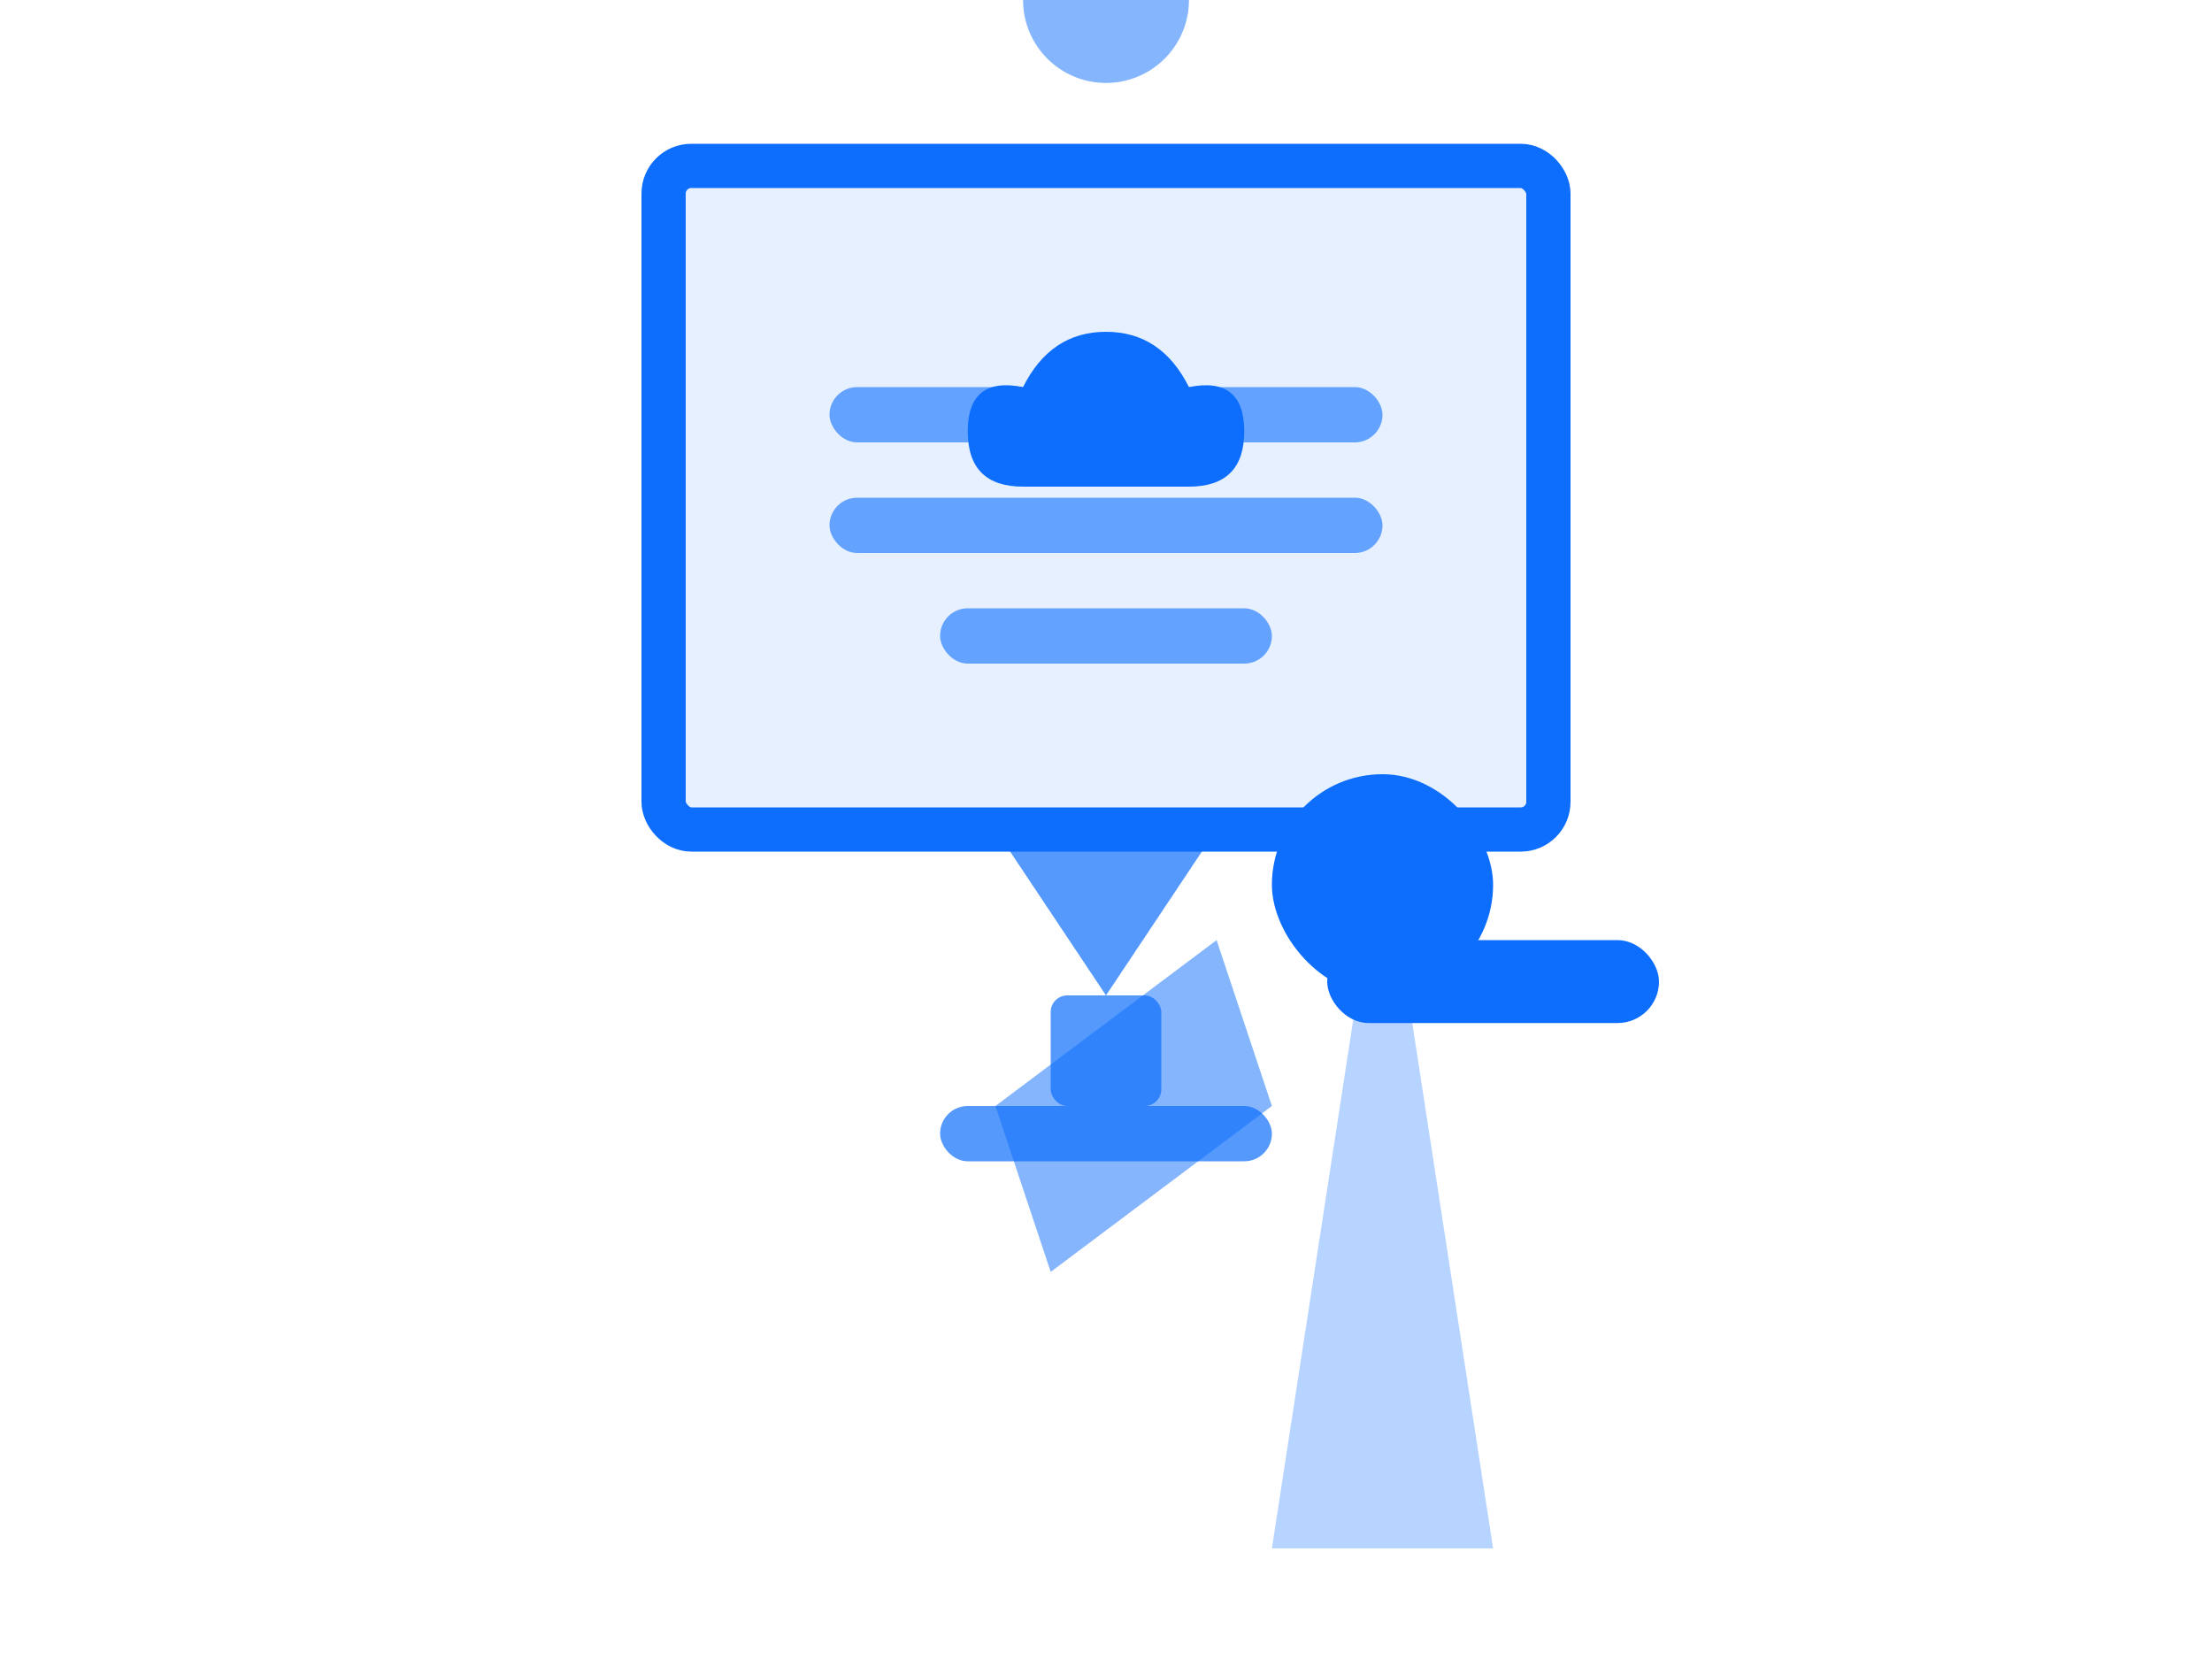 <svg width="400" height="300" viewBox="0 0 400 300" fill="none" xmlns="http://www.w3.org/2000/svg">
  <rect width="400" height="300" fill="white"/>
  
  <!-- Monitor/Screen -->
  <rect x="120" y="30" width="160" height="120" rx="5" stroke="#0D6EFD" stroke-width="8" fill="#E6F0FF"/>
  <rect x="150" y="70" width="100" height="10" rx="5" fill="#0D6EFD" opacity="0.6"/>
  <rect x="150" y="90" width="100" height="10" rx="5" fill="#0D6EFD" opacity="0.6"/>
  <rect x="170" y="110" width="60" height="10" rx="5" fill="#0D6EFD" opacity="0.6"/>
  
  <!-- Cloud icon -->
  <circle cx="200" y="70" r="15" fill="#0D6EFD" opacity="0.5"/>
  <path d="M185 70 Q190 60 200 60 Q210 60 215 70 Q225 68 225 78 Q225 88 215 88 L185 88 Q175 88 175 78 Q175 68 185 70" fill="#0D6EFD"/>
  
  <!-- Person -->
  <path d="M250 150 L270 280 L230 280 L250 150 Z" fill="#0D6EFD" opacity="0.3"/>
  <rect x="230" y="140" width="40" height="40" rx="20" fill="#0D6EFD"/>
  <path d="M180 200 L220 170 L230 200 L190 230 Z" fill="#0D6EFD" opacity="0.5"/>
  <rect x="240" y="170" width="60" height="15" rx="7.5" fill="#0D6EFD"/>
  
  <!-- Desktop stand -->
  <path d="M180 150 L220 150 L200 180 Z" fill="#0D6EFD" opacity="0.7"/>
  <rect x="190" y="180" width="20" height="20" rx="3" fill="#0D6EFD" opacity="0.7"/>
  <rect x="170" y="200" width="60" height="10" rx="5" fill="#0D6EFD" opacity="0.7"/>
</svg>
